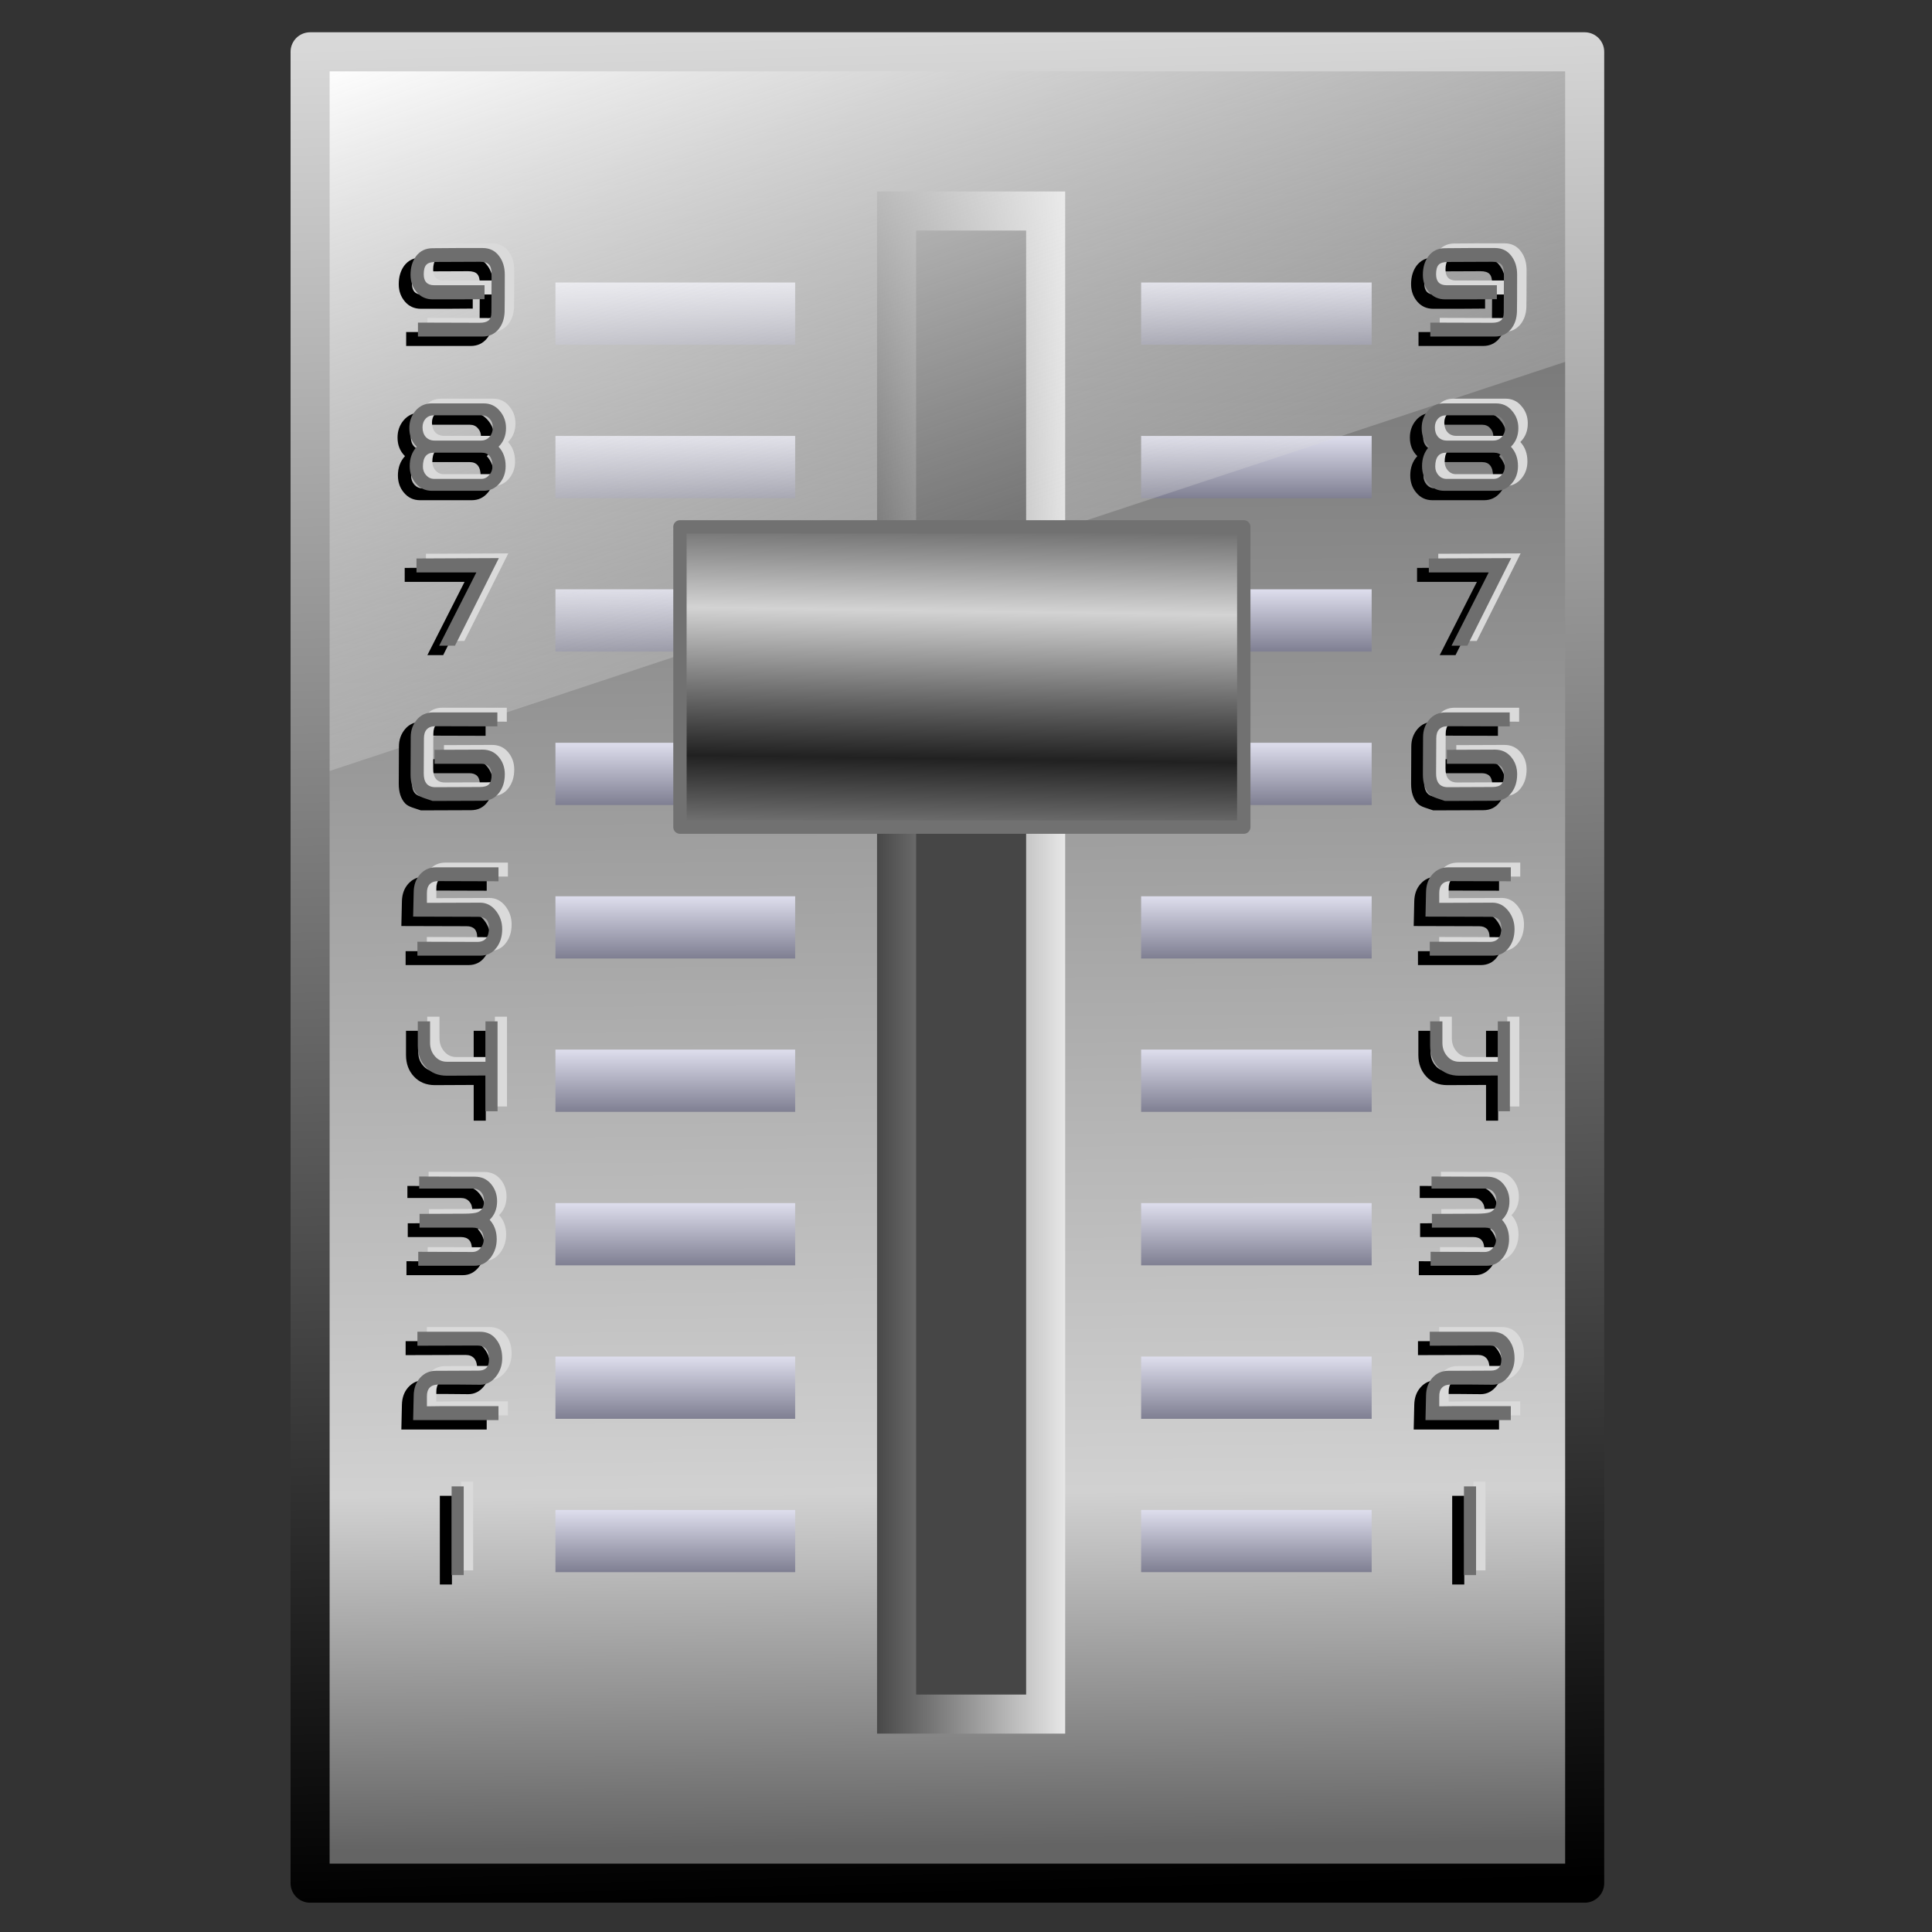 <?xml version="1.0" encoding="UTF-8" standalone="no"?>
<!-- Created with Inkscape (http://www.inkscape.org/) -->
<svg xmlns:dc="http://purl.org/dc/elements/1.1/" xmlns:cc="http://creativecommons.org/ns#" xmlns:rdf="http://www.w3.org/1999/02/22-rdf-syntax-ns#" xmlns:svg="http://www.w3.org/2000/svg" xmlns="http://www.w3.org/2000/svg" xmlns:xlink="http://www.w3.org/1999/xlink" xmlns:sodipodi="http://sodipodi.sourceforge.net/DTD/sodipodi-0.dtd" xmlns:inkscape="http://www.inkscape.org/namespaces/inkscape" width="255" height="255" viewBox="0 0 67.469 67.469" version="1.1" id="svg8" inkscape:version="0.92.5 (2060ec1f9f, 2020-04-08)" sodipodi:docname="gnome volume control.svg">
 <rect x="0" y="0" width="67.469" height="67.469" fill="#333333" stroke="none"/>
 <defs id="defs2">
  <linearGradient id="linearGradient2887" inkscape:collect="always">
   <stop id="stop1473" stop-color="#d8d8d8" stop-opacity="0.234"/>
   <stop id="stop1475" offset="1" stop-color="#ffffff" stop-opacity="1"/>
  </linearGradient>
  <clipPath clipPathUnits="userSpaceOnUse" id="clipPath2059">
   <path d="m -10.1,231.685 c 3.559,2.506 4.832,-0.585 2.965,-3.064 -3.182,-4.225 -6.444,-9.84 -12.355,-15.913 -2.595,-2.669 -11.861,-7.808 -11.861,-7.808 0,0 -0.115,-2.188 -0.099,-3.064 0.011,-0.582 -0.566,-0.564 -0.89,-0.297 -0.782,0.645 -2.471,2.57 -2.471,2.57 l -1.68,-0.099 -1.087,-1.581 c -0.297,-0.411 -0.636,-0.346 -0.89,0 -0.545,1.85 -0.879,3.885 -3.459,3.954 l 4.448,3.954 c 7.766,1.553 15.579,5.585 20.262,14.332 0,0 4.526,5.194 7.116,7.018 z" id="path2061" sodipodi:nodetypes="csscsscccccccs" inkscape:connector-curvature="0" stroke-dasharray="none" stroke-opacity="1" fill="#ffffff" fill-rule="evenodd" stroke="none" stroke-linejoin="miter" fill-opacity="1" stroke-linecap="butt" stroke-width="0.048" stroke-miterlimit="4"/>
  </clipPath>
  <clipPath id="clipPath2059-5" clipPathUnits="userSpaceOnUse">
   <path stroke-miterlimit="4" stroke-width="0.048" stroke-linecap="butt" fill-opacity="1" stroke-linejoin="miter" stroke="none" fill-rule="evenodd" fill="#ffffff" stroke-opacity="1" stroke-dasharray="none" inkscape:connector-curvature="0" sodipodi:nodetypes="csscsscccccccs" id="path2061-3" d="m -10.1,231.685 c 3.559,2.506 4.832,-0.585 2.965,-3.064 -3.182,-4.225 -6.444,-9.84 -12.355,-15.913 -2.595,-2.669 -11.861,-7.808 -11.861,-7.808 0,0 -0.115,-2.188 -0.099,-3.064 0.011,-0.582 -0.566,-0.564 -0.89,-0.297 -0.782,0.645 -2.471,2.57 -2.471,2.57 l -1.68,-0.099 -1.087,-1.581 c -0.297,-0.411 -0.636,-0.346 -0.89,0 -0.545,1.85 -0.879,3.885 -3.459,3.954 l 4.448,3.954 c 7.766,1.553 15.579,5.585 20.262,14.332 0,0 4.526,5.194 7.116,7.018 z"/>
  </clipPath>
  <clipPath id="clipPath">
   <path fill-opacity="0.95" stroke="none" fill="#1b1b1b" sodipodi:nodetypes="csssscc" inkscape:connector-curvature="0" id="rect5264" d="m -515.73,435.564 v 5.838 c 0,9.743 -7.844,17.587 -17.587,17.587 h -135.051 c -9.743,0 -17.587,-7.844 -17.587,-17.587 v -5.838 z"/>
  </clipPath>
  <clipPath clipPathUnits="userSpaceOnUse" id="clipPath2059-7">
   <path d="m -10.1,231.685 c 3.559,2.506 4.832,-0.585 2.965,-3.064 -3.182,-4.225 -6.444,-9.84 -12.355,-15.913 -2.595,-2.669 -11.861,-7.808 -11.861,-7.808 0,0 -0.115,-2.188 -0.099,-3.064 0.011,-0.582 -0.566,-0.564 -0.89,-0.297 -0.782,0.645 -2.471,2.57 -2.471,2.57 l -1.68,-0.099 -1.087,-1.581 c -0.297,-0.411 -0.636,-0.346 -0.89,0 -0.545,1.85 -0.879,3.885 -3.459,3.954 l 4.448,3.954 c 7.766,1.553 15.579,5.585 20.262,14.332 0,0 4.526,5.194 7.116,7.018 z" id="path2061-5" sodipodi:nodetypes="csscsscccccccs" inkscape:connector-curvature="0" stroke-dasharray="none" stroke-opacity="1" fill="#ffffff" fill-rule="evenodd" stroke="none" stroke-linejoin="miter" fill-opacity="1" stroke-linecap="butt" stroke-width="0.048" stroke-miterlimit="4"/>
  </clipPath>
  <clipPath clipPathUnits="userSpaceOnUse" id="clipPath1162">
   <path stroke-miterlimit="4" stroke-width="0.071" stroke-linecap="round" fill-opacity="0.347" stroke-linejoin="round" stroke="none" fill="#000000" stroke-opacity="1" stroke-dasharray="none" inkscape:connector-curvature="0" d="m -65.65,239.846 c -9.358,0 -16.952,7.594 -16.952,16.952 0,9.358 7.594,16.941 16.952,16.941 0.292,0 0.579,-0.008 0.868,-0.022 2.123,-0.108 4.148,-0.606 5.995,-1.424 l 2.67,3.971 c -0.226,0.495 -0.245,0.964 -0.011,1.313 l 15.673,23.326 c 0.495,0.737 1.944,0.632 3.248,-0.245 1.304,-0.876 1.964,-2.177 1.468,-2.914 L -51.423,274.417 c -0.233,-0.347 -0.683,-0.499 -1.224,-0.478 l -2.558,-3.804 c 3.96,-3.1 6.507,-7.92 6.507,-13.337 0,-9.358 -7.594,-16.952 -16.952,-16.952 z m 0,2.581 c 7.929,0 14.371,6.442 14.371,14.371 0,7.929 -6.442,14.36 -14.371,14.36 -7.929,0 -14.349,-6.431 -14.349,-14.36 0,-0.248 -0.001,-0.489 0.011,-0.734 0.384,-7.586 6.657,-13.637 14.338,-13.637 z" id="path1164"/>
  </clipPath>
  <linearGradient id="linearGradient4446" inkscape:collect="always">
   <stop stop-opacity="1" stop-color="#000000" id="stop4448"/>
   <stop stop-opacity="1" stop-color="#d8d8d8" id="stop4450" offset="1"/>
  </linearGradient>
  <linearGradient inkscape:collect="always" id="linearGradient2887-6">
   <stop stop-opacity="1" stop-color="#646464" id="stop2889"/>
   <stop id="stop1481" stop-color="#d1d1d1" stop-opacity="1" offset="0.199"/>
   <stop stop-opacity="1" stop-color="#646464" offset="1" id="stop2891"/>
  </linearGradient>
  <linearGradient id="linearGradient2788" inkscape:collect="always">
   <stop stop-opacity="1" stop-color="#7f7f92" id="stop2790"/>
   <stop stop-opacity="1" stop-color="#dedeed" id="stop2792" offset="1"/>
  </linearGradient>
  <linearGradient id="linearGradient2770" inkscape:collect="always">
   <stop stop-opacity="1" stop-color="#474747" id="stop2772"/>
   <stop stop-opacity="1" stop-color="#e6e6e6" id="stop2774" offset="1"/>
  </linearGradient>
  <linearGradient id="linearGradient2760" inkscape:collect="always">
   <stop stop-opacity="1" stop-color="#212121" id="stop2762"/>
   <stop stop-opacity="1" stop-color="#d3d3d3" id="stop2764" offset="1"/>
  </linearGradient>
  <linearGradient gradientTransform="matrix(0.491,0,0,0.443,-2.159,235.12)" spreadMethod="reflect" gradientUnits="userSpaceOnUse" y2="35.582" x2="74.51" y1="47.24" x1="74.33" id="linearGradient2766" xlink:href="#linearGradient2760" inkscape:collect="always"/>
  <linearGradient gradientTransform="matrix(0.454,0,0,0.455,-56.438,234.181)" gradientUnits="userSpaceOnUse" y2="63.64" x2="206.16" y1="63.64" x1="191.69" id="linearGradient2776" xlink:href="#linearGradient2770" inkscape:collect="always"/>
  <linearGradient gradientTransform="translate(-1.433)" gradientUnits="userSpaceOnUse" y2="11.463" x2="173.37" y1="16.239" x1="173.37" id="linearGradient2794" xlink:href="#linearGradient2788" inkscape:collect="always"/>
  <linearGradient gradientTransform="translate(-1.433,11.776)" y2="11.463" x2="173.37" y1="16.239" x1="173.37" gradientUnits="userSpaceOnUse" id="linearGradient2798" xlink:href="#linearGradient2788" inkscape:collect="always"/>
  <linearGradient y2="11.463" x2="173.37" y1="16.239" x1="173.37" gradientTransform="translate(-1.433,23.552)" gradientUnits="userSpaceOnUse" id="linearGradient2802" xlink:href="#linearGradient2788" inkscape:collect="always"/>
  <linearGradient y2="11.463" x2="173.37" y1="16.239" x1="173.37" gradientTransform="translate(-1.433,35.328)" gradientUnits="userSpaceOnUse" id="linearGradient2806" xlink:href="#linearGradient2788" inkscape:collect="always"/>
  <linearGradient y2="11.463" x2="173.37" y1="16.239" x1="173.37" gradientTransform="translate(-1.433,47.104)" gradientUnits="userSpaceOnUse" id="linearGradient2810" xlink:href="#linearGradient2788" inkscape:collect="always"/>
  <linearGradient y2="11.463" x2="173.37" y1="16.239" x1="173.37" gradientTransform="translate(-1.433,58.881)" gradientUnits="userSpaceOnUse" id="linearGradient2814" xlink:href="#linearGradient2788" inkscape:collect="always"/>
  <linearGradient y2="11.463" x2="173.37" y1="16.239" x1="173.37" gradientTransform="translate(-1.433,70.657)" gradientUnits="userSpaceOnUse" id="linearGradient2818" xlink:href="#linearGradient2788" inkscape:collect="always"/>
  <linearGradient y2="11.463" x2="173.37" y1="16.239" x1="173.37" gradientTransform="translate(-1.433,82.433)" gradientUnits="userSpaceOnUse" id="linearGradient2822" xlink:href="#linearGradient2788" inkscape:collect="always"/>
  <linearGradient y2="11.463" x2="173.37" y1="16.239" x1="173.37" gradientTransform="translate(-1.433,94.209)" gradientUnits="userSpaceOnUse" id="linearGradient2826" xlink:href="#linearGradient2788" inkscape:collect="always"/>
  <linearGradient spreadMethod="pad" gradientTransform="matrix(0.454,0,0,0.455,-56.009,234.611)" gradientUnits="userSpaceOnUse" y2="-5.496" x2="182.14" y1="130.6" x1="183.15" id="linearGradient2885" xlink:href="#linearGradient2887-6" inkscape:collect="always"/>
  <linearGradient gradientUnits="userSpaceOnUse" y2="16.971" x2="109.01" y1="240.44" x1="114.56" id="linearGradient4452" xlink:href="#linearGradient4446" inkscape:collect="always" gradientTransform="matrix(0.291,0,0,0.291,-3.31,225.83)"/>
  <linearGradient inkscape:collect="always" xlink:href="#linearGradient2788" id="linearGradient1224" gradientUnits="userSpaceOnUse" gradientTransform="translate(-1.433)" x1="173.37" y1="16.239" x2="173.37" y2="11.463"/>
  <linearGradient inkscape:collect="always" xlink:href="#linearGradient2788" id="linearGradient1226" gradientUnits="userSpaceOnUse" gradientTransform="translate(-1.433,11.776)" x1="173.37" y1="16.239" x2="173.37" y2="11.463"/>
  <linearGradient inkscape:collect="always" xlink:href="#linearGradient2788" id="linearGradient1228" gradientUnits="userSpaceOnUse" gradientTransform="translate(-1.433,23.552)" x1="173.37" y1="16.239" x2="173.37" y2="11.463"/>
  <linearGradient inkscape:collect="always" xlink:href="#linearGradient2788" id="linearGradient1230" gradientUnits="userSpaceOnUse" gradientTransform="translate(-1.433,35.328)" x1="173.37" y1="16.239" x2="173.37" y2="11.463"/>
  <linearGradient inkscape:collect="always" xlink:href="#linearGradient2788" id="linearGradient1232" gradientUnits="userSpaceOnUse" gradientTransform="translate(-1.433,47.104)" x1="173.37" y1="16.239" x2="173.37" y2="11.463"/>
  <linearGradient inkscape:collect="always" xlink:href="#linearGradient2788" id="linearGradient1234" gradientUnits="userSpaceOnUse" gradientTransform="translate(-1.433,58.881)" x1="173.37" y1="16.239" x2="173.37" y2="11.463"/>
  <linearGradient inkscape:collect="always" xlink:href="#linearGradient2788" id="linearGradient1236" gradientUnits="userSpaceOnUse" gradientTransform="translate(-1.433,70.657)" x1="173.37" y1="16.239" x2="173.37" y2="11.463"/>
  <linearGradient inkscape:collect="always" xlink:href="#linearGradient2788" id="linearGradient1238" gradientUnits="userSpaceOnUse" gradientTransform="translate(-1.433,82.433)" x1="173.37" y1="16.239" x2="173.37" y2="11.463"/>
  <linearGradient inkscape:collect="always" xlink:href="#linearGradient2788" id="linearGradient1240" gradientUnits="userSpaceOnUse" gradientTransform="translate(-1.433,94.209)" x1="173.37" y1="16.239" x2="173.37" y2="11.463"/>
  <linearGradient inkscape:collect="always" xlink:href="#linearGradient2887" id="linearGradient1478" gradientUnits="userSpaceOnUse" gradientTransform="matrix(0.443,0,0,0.443,-53.815,234.89)" x1="171.42" y1="45.831" x2="152.77" y2="-8.905" spreadMethod="pad"/>
 </defs>
 <sodipodi:namedview id="base" pagecolor="#ff0000" bordercolor="#666666" borderopacity="1.0" inkscape:pageopacity="0" inkscape:pageshadow="2" inkscape:zoom="3.5098039" inkscape:cx="127.5" inkscape:cy="127.5" inkscape:document-units="px" inkscape:current-layer="layer1" showgrid="false" inkscape:snap-to-guides="false" inkscape:snap-grids="false" inkscape:snap-others="false" inkscape:object-nodes="false" inkscape:snap-nodes="false" inkscape:snap-global="false" inkscape:window-width="1920" inkscape:window-height="1056" inkscape:window-x="0" inkscape:window-y="0" inkscape:window-maximized="1" units="px" showguides="false"/>
 <g inkscape:label="Layer 1" inkscape:groupmode="layer" id="layer1" transform="translate(0,-229.531)">
  <rect id="rect2877" width="44.511" height="63.955" x="10.829" y="231.34" stroke-miterlimit="4" opacity="1" stroke-dasharray="none" stroke-opacity="1" fill="url(#linearGradient2885)" stroke="none" stroke-linejoin="round" fill-opacity="1" stroke-linecap="round" stroke-width="1.364"/>
  <g id="g2839" transform="matrix(0.301,0,0,0.455,-7.879,234.181)">
   <rect id="rect2841" width="26.746" height="4.776" x="158.57" y="11.463" stroke-miterlimit="4" opacity="1" stroke-dasharray="none" stroke-opacity="1" fill="url(#linearGradient1224)" stroke="none" stroke-linejoin="round" fill-opacity="1" stroke-linecap="round" stroke-width="3"/>
   <rect y="23.24" x="158.57" height="4.776" width="26.746" id="rect2843" stroke-miterlimit="4" opacity="1" stroke-dasharray="none" stroke-opacity="1" fill="url(#linearGradient1226)" stroke="none" stroke-linejoin="round" fill-opacity="1" stroke-linecap="round" stroke-width="3"/>
   <rect id="rect2845" width="26.746" height="4.776" x="158.57" y="35.01" stroke-miterlimit="4" opacity="1" stroke-dasharray="none" stroke-opacity="1" fill="url(#linearGradient1228)" stroke="none" stroke-linejoin="round" fill-opacity="1" stroke-linecap="round" stroke-width="3"/>
   <rect y="46.791" x="158.57" height="4.776" width="26.746" id="rect2847" stroke-miterlimit="4" opacity="1" stroke-dasharray="none" stroke-opacity="1" fill="url(#linearGradient1230)" stroke="none" stroke-linejoin="round" fill-opacity="1" stroke-linecap="round" stroke-width="3"/>
   <rect id="rect2849" width="26.746" height="4.776" x="158.57" y="58.57" stroke-miterlimit="4" opacity="1" stroke-dasharray="none" stroke-opacity="1" fill="url(#linearGradient1232)" stroke="none" stroke-linejoin="round" fill-opacity="1" stroke-linecap="round" stroke-width="3"/>
   <rect y="70.34" x="158.57" height="4.776" width="26.746" id="rect2851" stroke-miterlimit="4" opacity="1" stroke-dasharray="none" stroke-opacity="1" fill="url(#linearGradient1234)" stroke="none" stroke-linejoin="round" fill-opacity="1" stroke-linecap="round" stroke-width="3"/>
   <rect id="rect2853" width="26.746" height="4.776" x="158.57" y="82.12" stroke-miterlimit="4" opacity="1" stroke-dasharray="none" stroke-opacity="1" fill="url(#linearGradient1236)" stroke="none" stroke-linejoin="round" fill-opacity="1" stroke-linecap="round" stroke-width="3"/>
   <rect y="93.9" x="158.57" height="4.776" width="26.746" id="rect2855" stroke-miterlimit="4" opacity="1" stroke-dasharray="none" stroke-opacity="1" fill="url(#linearGradient1238)" stroke="none" stroke-linejoin="round" fill-opacity="1" stroke-linecap="round" stroke-width="3"/>
   <rect id="rect2857" width="26.746" height="4.776" x="158.57" y="105.67" stroke-miterlimit="4" opacity="1" stroke-dasharray="none" stroke-opacity="1" fill="url(#linearGradient1240)" stroke="none" stroke-linejoin="round" fill-opacity="1" stroke-linecap="round" stroke-width="3"/>
  </g>
  <g id="g2828" transform="matrix(0.313,0,0,0.455,-30.235,234.181)">
   <rect y="11.463" x="158.57" height="4.776" width="26.746" id="rect2786" stroke-miterlimit="4" opacity="1" stroke-dasharray="none" stroke-opacity="1" fill="url(#linearGradient2794)" stroke="none" stroke-linejoin="round" fill-opacity="1" stroke-linecap="round" stroke-width="3"/>
   <rect id="rect2796" width="26.746" height="4.776" x="158.57" y="23.24" stroke-miterlimit="4" opacity="1" stroke-dasharray="none" stroke-opacity="1" fill="url(#linearGradient2798)" stroke="none" stroke-linejoin="round" fill-opacity="1" stroke-linecap="round" stroke-width="3"/>
   <rect y="35.01" x="158.57" height="4.776" width="26.746" id="rect2800" stroke-miterlimit="4" opacity="1" stroke-dasharray="none" stroke-opacity="1" fill="url(#linearGradient2802)" stroke="none" stroke-linejoin="round" fill-opacity="1" stroke-linecap="round" stroke-width="3"/>
   <rect id="rect2804" width="26.746" height="4.776" x="158.57" y="46.791" stroke-miterlimit="4" opacity="1" stroke-dasharray="none" stroke-opacity="1" fill="url(#linearGradient2806)" stroke="none" stroke-linejoin="round" fill-opacity="1" stroke-linecap="round" stroke-width="3"/>
   <rect y="58.57" x="158.57" height="4.776" width="26.746" id="rect2808" stroke-miterlimit="4" opacity="1" stroke-dasharray="none" stroke-opacity="1" fill="url(#linearGradient2810)" stroke="none" stroke-linejoin="round" fill-opacity="1" stroke-linecap="round" stroke-width="3"/>
   <rect id="rect2812" width="26.746" height="4.776" x="158.57" y="70.34" stroke-miterlimit="4" opacity="1" stroke-dasharray="none" stroke-opacity="1" fill="url(#linearGradient2814)" stroke="none" stroke-linejoin="round" fill-opacity="1" stroke-linecap="round" stroke-width="3"/>
   <rect y="82.12" x="158.57" height="4.776" width="26.746" id="rect2816" stroke-miterlimit="4" opacity="1" stroke-dasharray="none" stroke-opacity="1" fill="url(#linearGradient2818)" stroke="none" stroke-linejoin="round" fill-opacity="1" stroke-linecap="round" stroke-width="3"/>
   <rect id="rect2820" width="26.746" height="4.776" x="158.57" y="93.9" stroke-miterlimit="4" opacity="1" stroke-dasharray="none" stroke-opacity="1" fill="url(#linearGradient2822)" stroke="none" stroke-linejoin="round" fill-opacity="1" stroke-linecap="round" stroke-width="3"/>
   <rect y="105.67" x="158.57" height="4.776" width="26.746" id="rect2824" stroke-miterlimit="4" opacity="1" stroke-dasharray="none" stroke-opacity="1" fill="url(#linearGradient2826)" stroke="none" stroke-linejoin="round" fill-opacity="1" stroke-linecap="round" stroke-width="3"/>
  </g>
  <rect id="rect2768" width="5.206" height="52.49" x="31.31" y="236.9" stroke-miterlimit="4" opacity="1" stroke-dasharray="none" stroke-opacity="1" fill="#464646" stroke="url(#linearGradient2776)" stroke-linejoin="miter" fill-opacity="1" stroke-linecap="butt" stroke-width="1.364"/>
  <path d="M 11.321,231.706 H 54.697 V 242.155 L 11.321,256.518 Z" id="rect1471" inkscape:connector-curvature="0" sodipodi:nodetypes="ccccc" opacity="1" stroke-dasharray="none" stroke-opacity="1" fill="url(#linearGradient1478)" stroke="none" stroke-linejoin="round" fill-opacity="1" stroke-linecap="round" stroke-width="1.329" stroke-miterlimit="4"/>
  <rect id="rect1873" width="19.69" height="10.486" x="23.745" y="247.93" stroke-miterlimit="4" opacity="1" stroke-dasharray="none" stroke-opacity="1" fill="url(#linearGradient2766)" stroke="#717171" stroke-linejoin="round" fill-opacity="1" stroke-linecap="round" stroke-width="0.466"/>
  <g id="g4350" transform="matrix(0.291,0,0,0.291,-3.31,225.83)">
   <g transform="translate(-1.98,-0.849)" id="g4279">
    <path inkscape:connector-curvature="0" id="path4252" d="m 67.589,203.718 h -1.45 v -10.644 h 1.45 z" font-style="normal" word-spacing="0" line-height="125%" font-weight="normal" font-stretch="normal" letter-spacing="0" font-variant="normal" font-size="0" stroke-opacity="1" font-family="Birdman" fill="#000000" stroke="none" stroke-linejoin="miter" fill-opacity="1" stroke-linecap="butt" stroke-width="1"/>
    <path inkscape:connector-curvature="0" id="path4254" d="m 71.761,183.444 v 1.674 h -10.242 l 0.067,-2.945 q 0.022,-1.294 0.759,-2.12 0.759,-0.848 1.897,-0.848 l 5.11,-0.022 q 1.272,0 1.272,-1.317 0,-1.696 -1.406,-1.696 l -7.185,0.022 v -1.674 h 7.52 q 1.272,0 1.986,0.982 0.669,0.893 0.669,2.209 0,1.205 -0.714,2.142 -0.781,1.026 -1.941,1.026 -0.848,0 -2.499,-0.022 -1.651,0 -2.477,0 -1.428,0 -1.406,1.45 v 1.16 q 0.156,0 1.763,-0.022 0.915,0 1.74,0 h 5.088 z" font-style="normal" word-spacing="0" line-height="125%" font-weight="normal" font-stretch="normal" letter-spacing="0" font-variant="normal" font-size="0" stroke-opacity="1" font-family="Birdman" fill="#000000" stroke="none" stroke-linejoin="miter" fill-opacity="1" stroke-linecap="butt" stroke-width="1"/>
    <path inkscape:connector-curvature="0" id="path4256" d="m 62.245,155.885 v 1.45 h 6.426 q 0.625,0 0.982,0.402 0.379,0.402 0.379,1.049 0,1.071 -0.759,1.383 -0.424,0.179 -1.696,0.179 l -5.288,0.022 v 1.651 h 6.382 q 1.317,0 1.317,1.45 0,0.58 -0.402,1.026 -0.379,0.446 -0.96,0.446 l -6.493,-0.022 v 1.674 h 6.761 q 1.183,0 1.964,-1.026 0.692,-0.937 0.692,-2.164 0,-1.406 -0.848,-2.321 0.893,-0.87 0.893,-2.231 0,-1.205 -0.736,-2.075 -0.736,-0.87 -1.919,-0.87 h -1.361 l -5.333,-0.022 z" font-style="normal" word-spacing="0" line-height="125%" font-weight="normal" font-stretch="normal" letter-spacing="0" font-variant="normal" font-size="0" stroke-opacity="1" font-family="Birdman" fill="#000000" stroke="none" stroke-linejoin="miter" fill-opacity="1" stroke-linecap="butt" stroke-width="1"/>
    <path inkscape:connector-curvature="0" id="path4258" d="m 62.077,137.274 h 1.473 v 2.566 q 0,0.915 0.536,1.562 0.58,0.714 1.473,0.714 h 4.641 v -4.842 h 1.45 v 10.778 h -1.45 v -4.284 l -4.641,0.022 q -1.562,0 -2.521,-1.026 -0.96,-1.026 -0.96,-2.588 v -2.901 z" font-style="normal" word-spacing="0" line-height="125%" font-weight="normal" font-stretch="normal" letter-spacing="0" font-variant="normal" font-size="0" stroke-opacity="1" font-family="Birdman" fill="#000000" stroke="none" stroke-linejoin="miter" fill-opacity="1" stroke-linecap="butt" stroke-width="1"/>
    <path inkscape:connector-curvature="0" id="path4260" d="m 69.552,123.025 q 1.16,0 1.941,1.026 0.714,0.937 0.714,2.142 0,1.317 -0.669,2.209 -0.714,0.982 -1.986,0.982 h -7.52 v -1.674 l 7.185,0.022 q 1.406,0 1.406,-1.696 0,-1.317 -1.272,-1.317 l -7.832,-0.022 0.067,-2.945 q 0.022,-1.294 0.759,-2.12 0.759,-0.848 1.897,-0.848 h 7.52 v 1.674 l -7.185,-0.022 q -1.428,0 -1.406,1.473 v 1.138 l 6.382,-0.022 z" font-style="normal" word-spacing="0" line-height="125%" font-weight="normal" font-stretch="normal" letter-spacing="0" font-variant="normal" font-size="0" stroke-opacity="1" font-family="Birdman" fill="#000000" stroke="none" stroke-linejoin="miter" fill-opacity="1" stroke-linecap="butt" stroke-width="1"/>
    <path inkscape:connector-curvature="0" id="path4262" d="m 69.664,106.355 q 1.272,0 1.272,1.317 0,0.803 -0.312,1.138 -0.312,0.335 -1.093,0.335 l -5.333,0.022 q -1.428,0 -1.406,-1.696 l 0.022,-4.15 q 0,-1.473 1.406,-1.473 l 7.408,0.022 v -1.674 h -7.743 q -1.183,0 -1.919,0.87 -0.736,0.87 -0.736,2.098 l -0.022,4.463 q 0,1.517 0.759,2.343 0.29,0.312 0.893,0.513 0.513,0.179 1.004,0.335 l 6.002,-0.022 q 1.272,0 1.986,-0.982 0.669,-0.893 0.669,-2.209 0,-1.205 -0.736,-2.075 -0.736,-0.87 -1.919,-0.87 0.067,0 -5.779,0.022 v 1.674 h 5.579 z" font-style="normal" word-spacing="0" line-height="125%" font-weight="normal" font-stretch="normal" letter-spacing="0" font-variant="normal" font-size="0" stroke-opacity="1" font-family="Birdman" fill="#000000" stroke="none" stroke-linejoin="miter" fill-opacity="1" stroke-linecap="butt" stroke-width="1"/>
    <path inkscape:connector-curvature="0" id="path4264" d="m 66.54,92.185 h -1.897 l 4.463,-8.792 h -7.185 v -1.674 l 9.885,-0.045 z" font-style="normal" word-spacing="0" line-height="125%" font-weight="normal" font-stretch="normal" letter-spacing="0" font-variant="normal" font-size="0" stroke-opacity="1" font-family="Birdman" fill="#000000" stroke="none" stroke-linejoin="miter" fill-opacity="1" stroke-linecap="butt" stroke-width="1"/>
    <path inkscape:connector-curvature="0" id="path4266" d="m 72.665,66.076 q 0,1.361 -0.893,2.231 0.848,0.915 0.848,2.321 0,1.205 -0.714,2.053 -0.759,0.915 -1.941,0.915 h -6.203 q -1.183,0 -1.941,-0.915 -0.714,-0.848 -0.714,-2.053 0,-1.406 0.848,-2.321 -0.893,-0.87 -0.893,-2.231 0,-1.205 0.736,-2.075 0.759,-0.893 1.941,-0.893 h 6.248 q 1.183,0 1.919,0.893 0.759,0.87 0.759,2.075 z m -1.584,-0.089 q 0,-0.625 -0.379,-1.026 -0.357,-0.424 -0.982,-0.424 H 64.007 q -0.625,0 -1.004,0.424 -0.357,0.402 -0.357,1.026 0,0.692 0.379,1.138 0.402,0.446 1.071,0.446 h 5.534 q 0.669,0 1.049,-0.446 0.402,-0.446 0.402,-1.138 z m -0.045,4.708 q 0,-1.674 -1.317,-1.674 h -5.712 q -1.317,0 -1.317,1.674 0,0.58 0.379,1.026 0.402,0.446 0.96,0.446 h 5.668 q 0.558,0 0.937,-0.446 0.402,-0.446 0.402,-1.026 z" font-style="normal" word-spacing="0" line-height="125%" font-weight="normal" font-stretch="normal" letter-spacing="0" font-variant="normal" font-size="0" stroke-opacity="1" font-family="Birdman" fill="#000000" stroke="none" stroke-linejoin="miter" fill-opacity="1" stroke-linecap="butt" stroke-width="1"/>
    <path inkscape:connector-curvature="0" id="path4268" d="m 64.041,48.926 q -1.25,0 -1.25,-1.317 0,-0.803 0.312,-1.138 0.312,-0.335 1.093,-0.335 l 5.333,-0.022 q 0.781,0 1.093,0.335 0.312,0.335 0.312,1.138 l -0.022,4.597 q 0,0.714 -0.357,0.982 -0.335,0.268 -1.049,0.268 l -7.408,-0.022 v 1.674 h 7.743 q 1.205,0 1.941,-0.893 0.669,-0.826 0.714,-2.075 0.022,-0.937 0.022,-4.463 0,-1.317 -0.669,-2.209 -0.714,-0.982 -1.986,-0.982 -1.004,0 -3.012,0 -1.986,0.022 -2.99,0.022 -1.272,0 -2.008,0.982 -0.647,0.893 -0.647,2.209 0,1.205 0.736,2.075 0.736,0.87 1.919,0.87 1.25,0 3.124,0 3.124,-0.022 3.102,-0.022 v -1.674 h -6.047 z" font-style="normal" word-spacing="0" line-height="125%" font-weight="normal" font-stretch="normal" letter-spacing="0" font-variant="normal" font-size="0" stroke-opacity="1" font-family="Birdman" fill="#000000" stroke="none" stroke-linejoin="miter" fill-opacity="1" stroke-linecap="butt" stroke-width="1"/>
   </g>
   <g transform="translate(0.566,-2.546)" id="g4330" fill="#dadada" fill-opacity="1">
    <path inkscape:connector-curvature="0" id="path4332" d="m 67.589,203.718 h -1.45 v -10.644 h 1.45 z" font-style="normal" word-spacing="0" line-height="125%" font-weight="normal" font-stretch="normal" letter-spacing="0" font-variant="normal" font-size="0" stroke-opacity="1" font-family="Birdman" fill="#dadada" stroke="none" stroke-linejoin="miter" fill-opacity="1" stroke-linecap="butt" stroke-width="1"/>
    <path inkscape:connector-curvature="0" id="path4334" d="m 71.761,183.444 v 1.674 h -10.242 l 0.067,-2.945 q 0.022,-1.294 0.759,-2.12 0.759,-0.848 1.897,-0.848 l 5.11,-0.022 q 1.272,0 1.272,-1.317 0,-1.696 -1.406,-1.696 l -7.185,0.022 v -1.674 h 7.52 q 1.272,0 1.986,0.982 0.669,0.893 0.669,2.209 0,1.205 -0.714,2.142 -0.781,1.026 -1.941,1.026 -0.848,0 -2.499,-0.022 -1.651,0 -2.477,0 -1.428,0 -1.406,1.45 v 1.16 q 0.156,0 1.763,-0.022 0.915,0 1.74,0 h 5.088 z" font-style="normal" word-spacing="0" line-height="125%" font-weight="normal" font-stretch="normal" letter-spacing="0" font-variant="normal" font-size="0" stroke-opacity="1" font-family="Birdman" fill="#dadada" stroke="none" stroke-linejoin="miter" fill-opacity="1" stroke-linecap="butt" stroke-width="1"/>
    <path inkscape:connector-curvature="0" id="path4336" d="m 62.245,155.885 v 1.45 h 6.426 q 0.625,0 0.982,0.402 0.379,0.402 0.379,1.049 0,1.071 -0.759,1.383 -0.424,0.179 -1.696,0.179 l -5.288,0.022 v 1.651 h 6.382 q 1.317,0 1.317,1.45 0,0.58 -0.402,1.026 -0.379,0.446 -0.96,0.446 l -6.493,-0.022 v 1.674 h 6.761 q 1.183,0 1.964,-1.026 0.692,-0.937 0.692,-2.164 0,-1.406 -0.848,-2.321 0.893,-0.87 0.893,-2.231 0,-1.205 -0.736,-2.075 -0.736,-0.87 -1.919,-0.87 h -1.361 l -5.333,-0.022 z" font-style="normal" word-spacing="0" line-height="125%" font-weight="normal" font-stretch="normal" letter-spacing="0" font-variant="normal" font-size="0" stroke-opacity="1" font-family="Birdman" fill="#dadada" stroke="none" stroke-linejoin="miter" fill-opacity="1" stroke-linecap="butt" stroke-width="1"/>
    <path inkscape:connector-curvature="0" id="path4338" d="m 62.077,137.274 h 1.473 v 2.566 q 0,0.915 0.536,1.562 0.58,0.714 1.473,0.714 h 4.641 v -4.842 h 1.45 v 10.778 h -1.45 v -4.284 l -4.641,0.022 q -1.562,0 -2.521,-1.026 -0.96,-1.026 -0.96,-2.588 v -2.901 z" font-style="normal" word-spacing="0" line-height="125%" font-weight="normal" font-stretch="normal" letter-spacing="0" font-variant="normal" font-size="0" stroke-opacity="1" font-family="Birdman" fill="#dadada" stroke="none" stroke-linejoin="miter" fill-opacity="1" stroke-linecap="butt" stroke-width="1"/>
    <path inkscape:connector-curvature="0" id="path4340" d="m 69.552,123.025 q 1.16,0 1.941,1.026 0.714,0.937 0.714,2.142 0,1.317 -0.669,2.209 -0.714,0.982 -1.986,0.982 h -7.52 v -1.674 l 7.185,0.022 q 1.406,0 1.406,-1.696 0,-1.317 -1.272,-1.317 l -7.832,-0.022 0.067,-2.945 q 0.022,-1.294 0.759,-2.12 0.759,-0.848 1.897,-0.848 h 7.52 v 1.674 l -7.185,-0.022 q -1.428,0 -1.406,1.473 v 1.138 l 6.382,-0.022 z" font-style="normal" word-spacing="0" line-height="125%" font-weight="normal" font-stretch="normal" letter-spacing="0" font-variant="normal" font-size="0" stroke-opacity="1" font-family="Birdman" fill="#dadada" stroke="none" stroke-linejoin="miter" fill-opacity="1" stroke-linecap="butt" stroke-width="1"/>
    <path inkscape:connector-curvature="0" id="path4342" d="m 69.664,106.355 q 1.272,0 1.272,1.317 0,0.803 -0.312,1.138 -0.312,0.335 -1.093,0.335 l -5.333,0.022 q -1.428,0 -1.406,-1.696 l 0.022,-4.15 q 0,-1.473 1.406,-1.473 l 7.408,0.022 v -1.674 h -7.743 q -1.183,0 -1.919,0.87 -0.736,0.87 -0.736,2.098 l -0.022,4.463 q 0,1.517 0.759,2.343 0.29,0.312 0.893,0.513 0.513,0.179 1.004,0.335 l 6.002,-0.022 q 1.272,0 1.986,-0.982 0.669,-0.893 0.669,-2.209 0,-1.205 -0.736,-2.075 -0.736,-0.87 -1.919,-0.87 0.067,0 -5.779,0.022 v 1.674 h 5.579 z" font-style="normal" word-spacing="0" line-height="125%" font-weight="normal" font-stretch="normal" letter-spacing="0" font-variant="normal" font-size="0" stroke-opacity="1" font-family="Birdman" fill="#dadada" stroke="none" stroke-linejoin="miter" fill-opacity="1" stroke-linecap="butt" stroke-width="1"/>
    <path inkscape:connector-curvature="0" id="path4344" d="m 66.54,92.185 h -1.897 l 4.463,-8.792 h -7.185 v -1.674 l 9.885,-0.045 z" font-style="normal" word-spacing="0" line-height="125%" font-weight="normal" font-stretch="normal" letter-spacing="0" font-variant="normal" font-size="0" stroke-opacity="1" font-family="Birdman" fill="#dadada" stroke="none" stroke-linejoin="miter" fill-opacity="1" stroke-linecap="butt" stroke-width="1"/>
    <path inkscape:connector-curvature="0" id="path4346" d="m 72.665,66.076 q 0,1.361 -0.893,2.231 0.848,0.915 0.848,2.321 0,1.205 -0.714,2.053 -0.759,0.915 -1.941,0.915 h -6.203 q -1.183,0 -1.941,-0.915 -0.714,-0.848 -0.714,-2.053 0,-1.406 0.848,-2.321 -0.893,-0.87 -0.893,-2.231 0,-1.205 0.736,-2.075 0.759,-0.893 1.941,-0.893 h 6.248 q 1.183,0 1.919,0.893 0.759,0.87 0.759,2.075 z m -1.584,-0.089 q 0,-0.625 -0.379,-1.026 -0.357,-0.424 -0.982,-0.424 H 64.007 q -0.625,0 -1.004,0.424 -0.357,0.402 -0.357,1.026 0,0.692 0.379,1.138 0.402,0.446 1.071,0.446 h 5.534 q 0.669,0 1.049,-0.446 0.402,-0.446 0.402,-1.138 z m -0.045,4.708 q 0,-1.674 -1.317,-1.674 h -5.712 q -1.317,0 -1.317,1.674 0,0.58 0.379,1.026 0.402,0.446 0.96,0.446 h 5.668 q 0.558,0 0.937,-0.446 0.402,-0.446 0.402,-1.026 z" font-style="normal" word-spacing="0" line-height="125%" font-weight="normal" font-stretch="normal" letter-spacing="0" font-variant="normal" font-size="0" stroke-opacity="1" font-family="Birdman" fill="#dadada" stroke="none" stroke-linejoin="miter" fill-opacity="1" stroke-linecap="butt" stroke-width="1"/>
    <path inkscape:connector-curvature="0" id="path4348" d="m 64.041,48.926 q -1.25,0 -1.25,-1.317 0,-0.803 0.312,-1.138 0.312,-0.335 1.093,-0.335 l 5.333,-0.022 q 0.781,0 1.093,0.335 0.312,0.335 0.312,1.138 l -0.022,4.597 q 0,0.714 -0.357,0.982 -0.335,0.268 -1.049,0.268 l -7.408,-0.022 v 1.674 h 7.743 q 1.205,0 1.941,-0.893 0.669,-0.826 0.714,-2.075 0.022,-0.937 0.022,-4.463 0,-1.317 -0.669,-2.209 -0.714,-0.982 -1.986,-0.982 -1.004,0 -3.012,0 -1.986,0.022 -2.99,0.022 -1.272,0 -2.008,0.982 -0.647,0.893 -0.647,2.209 0,1.205 0.736,2.075 0.736,0.87 1.919,0.87 1.25,0 3.124,0 3.124,-0.022 3.102,-0.022 v -1.674 h -6.047 z" font-style="normal" word-spacing="0" line-height="125%" font-weight="normal" font-stretch="normal" letter-spacing="0" font-variant="normal" font-size="0" stroke-opacity="1" font-family="Birdman" fill="#dadada" stroke="none" stroke-linejoin="miter" fill-opacity="1" stroke-linecap="butt" stroke-width="1"/>
   </g>
   <g id="g4310" transform="translate(-0.566,-1.98)" fill="#6e6e6e" fill-opacity="1">
    <path d="m 67.589,203.718 h -1.45 v -10.644 h 1.45 z" id="path4312" inkscape:connector-curvature="0" font-style="normal" word-spacing="0" line-height="125%" font-weight="normal" font-stretch="normal" letter-spacing="0" font-variant="normal" font-size="0" stroke-opacity="1" font-family="Birdman" fill="#6e6e6e" stroke="none" stroke-linejoin="miter" fill-opacity="1" stroke-linecap="butt" stroke-width="1"/>
    <path d="m 71.761,183.444 v 1.674 h -10.242 l 0.067,-2.945 q 0.022,-1.294 0.759,-2.12 0.759,-0.848 1.897,-0.848 l 5.11,-0.022 q 1.272,0 1.272,-1.317 0,-1.696 -1.406,-1.696 l -7.185,0.022 v -1.674 h 7.52 q 1.272,0 1.986,0.982 0.669,0.893 0.669,2.209 0,1.205 -0.714,2.142 -0.781,1.026 -1.941,1.026 -0.848,0 -2.499,-0.022 -1.651,0 -2.477,0 -1.428,0 -1.406,1.45 v 1.16 q 0.156,0 1.763,-0.022 0.915,0 1.74,0 h 5.088 z" id="path4314" inkscape:connector-curvature="0" font-style="normal" word-spacing="0" line-height="125%" font-weight="normal" font-stretch="normal" letter-spacing="0" font-variant="normal" font-size="0" stroke-opacity="1" font-family="Birdman" fill="#6e6e6e" stroke="none" stroke-linejoin="miter" fill-opacity="1" stroke-linecap="butt" stroke-width="1"/>
    <path d="m 62.245,155.885 v 1.45 h 6.426 q 0.625,0 0.982,0.402 0.379,0.402 0.379,1.049 0,1.071 -0.759,1.383 -0.424,0.179 -1.696,0.179 l -5.288,0.022 v 1.651 h 6.382 q 1.317,0 1.317,1.45 0,0.58 -0.402,1.026 -0.379,0.446 -0.96,0.446 l -6.493,-0.022 v 1.674 h 6.761 q 1.183,0 1.964,-1.026 0.692,-0.937 0.692,-2.164 0,-1.406 -0.848,-2.321 0.893,-0.87 0.893,-2.231 0,-1.205 -0.736,-2.075 -0.736,-0.87 -1.919,-0.87 h -1.361 l -5.333,-0.022 z" id="path4316" inkscape:connector-curvature="0" font-style="normal" word-spacing="0" line-height="125%" font-weight="normal" font-stretch="normal" letter-spacing="0" font-variant="normal" font-size="0" stroke-opacity="1" font-family="Birdman" fill="#6e6e6e" stroke="none" stroke-linejoin="miter" fill-opacity="1" stroke-linecap="butt" stroke-width="1"/>
    <path d="m 62.077,137.274 h 1.473 v 2.566 q 0,0.915 0.536,1.562 0.58,0.714 1.473,0.714 h 4.641 v -4.842 h 1.45 v 10.778 h -1.45 v -4.284 l -4.641,0.022 q -1.562,0 -2.521,-1.026 -0.96,-1.026 -0.96,-2.588 v -2.901 z" id="path4318" inkscape:connector-curvature="0" font-style="normal" word-spacing="0" line-height="125%" font-weight="normal" font-stretch="normal" letter-spacing="0" font-variant="normal" font-size="0" stroke-opacity="1" font-family="Birdman" fill="#6e6e6e" stroke="none" stroke-linejoin="miter" fill-opacity="1" stroke-linecap="butt" stroke-width="1"/>
    <path d="m 69.552,123.025 q 1.16,0 1.941,1.026 0.714,0.937 0.714,2.142 0,1.317 -0.669,2.209 -0.714,0.982 -1.986,0.982 h -7.52 v -1.674 l 7.185,0.022 q 1.406,0 1.406,-1.696 0,-1.317 -1.272,-1.317 l -7.832,-0.022 0.067,-2.945 q 0.022,-1.294 0.759,-2.12 0.759,-0.848 1.897,-0.848 h 7.52 v 1.674 l -7.185,-0.022 q -1.428,0 -1.406,1.473 v 1.138 l 6.382,-0.022 z" id="path4320" inkscape:connector-curvature="0" font-style="normal" word-spacing="0" line-height="125%" font-weight="normal" font-stretch="normal" letter-spacing="0" font-variant="normal" font-size="0" stroke-opacity="1" font-family="Birdman" fill="#6e6e6e" stroke="none" stroke-linejoin="miter" fill-opacity="1" stroke-linecap="butt" stroke-width="1"/>
    <path d="m 69.664,106.355 q 1.272,0 1.272,1.317 0,0.803 -0.312,1.138 -0.312,0.335 -1.093,0.335 l -5.333,0.022 q -1.428,0 -1.406,-1.696 l 0.022,-4.15 q 0,-1.473 1.406,-1.473 l 7.408,0.022 v -1.674 h -7.743 q -1.183,0 -1.919,0.87 -0.736,0.87 -0.736,2.098 l -0.022,4.463 q 0,1.517 0.759,2.343 0.29,0.312 0.893,0.513 0.513,0.179 1.004,0.335 l 6.002,-0.022 q 1.272,0 1.986,-0.982 0.669,-0.893 0.669,-2.209 0,-1.205 -0.736,-2.075 -0.736,-0.87 -1.919,-0.87 0.067,0 -5.779,0.022 v 1.674 h 5.579 z" id="path4322" inkscape:connector-curvature="0" font-style="normal" word-spacing="0" line-height="125%" font-weight="normal" font-stretch="normal" letter-spacing="0" font-variant="normal" font-size="0" stroke-opacity="1" font-family="Birdman" fill="#6e6e6e" stroke="none" stroke-linejoin="miter" fill-opacity="1" stroke-linecap="butt" stroke-width="1"/>
    <path d="m 66.54,92.185 h -1.897 l 4.463,-8.792 h -7.185 v -1.674 l 9.885,-0.045 z" id="path4324" inkscape:connector-curvature="0" font-style="normal" word-spacing="0" line-height="125%" font-weight="normal" font-stretch="normal" letter-spacing="0" font-variant="normal" font-size="0" stroke-opacity="1" font-family="Birdman" fill="#6e6e6e" stroke="none" stroke-linejoin="miter" fill-opacity="1" stroke-linecap="butt" stroke-width="1"/>
    <path d="m 72.665,66.076 q 0,1.361 -0.893,2.231 0.848,0.915 0.848,2.321 0,1.205 -0.714,2.053 -0.759,0.915 -1.941,0.915 h -6.203 q -1.183,0 -1.941,-0.915 -0.714,-0.848 -0.714,-2.053 0,-1.406 0.848,-2.321 -0.893,-0.87 -0.893,-2.231 0,-1.205 0.736,-2.075 0.759,-0.893 1.941,-0.893 h 6.248 q 1.183,0 1.919,0.893 0.759,0.87 0.759,2.075 z m -1.584,-0.089 q 0,-0.625 -0.379,-1.026 -0.357,-0.424 -0.982,-0.424 H 64.007 q -0.625,0 -1.004,0.424 -0.357,0.402 -0.357,1.026 0,0.692 0.379,1.138 0.402,0.446 1.071,0.446 h 5.534 q 0.669,0 1.049,-0.446 0.402,-0.446 0.402,-1.138 z m -0.045,4.708 q 0,-1.674 -1.317,-1.674 h -5.712 q -1.317,0 -1.317,1.674 0,0.58 0.379,1.026 0.402,0.446 0.96,0.446 h 5.668 q 0.558,0 0.937,-0.446 0.402,-0.446 0.402,-1.026 z" id="path4326" inkscape:connector-curvature="0" font-style="normal" word-spacing="0" line-height="125%" font-weight="normal" font-stretch="normal" letter-spacing="0" font-variant="normal" font-size="0" stroke-opacity="1" font-family="Birdman" fill="#6e6e6e" stroke="none" stroke-linejoin="miter" fill-opacity="1" stroke-linecap="butt" stroke-width="1"/>
    <path d="m 64.041,48.926 q -1.25,0 -1.25,-1.317 0,-0.803 0.312,-1.138 0.312,-0.335 1.093,-0.335 l 5.333,-0.022 q 0.781,0 1.093,0.335 0.312,0.335 0.312,1.138 l -0.022,4.597 q 0,0.714 -0.357,0.982 -0.335,0.268 -1.049,0.268 l -7.408,-0.022 v 1.674 h 7.743 q 1.205,0 1.941,-0.893 0.669,-0.826 0.714,-2.075 0.022,-0.937 0.022,-4.463 0,-1.317 -0.669,-2.209 -0.714,-0.982 -1.986,-0.982 -1.004,0 -3.012,0 -1.986,0.022 -2.99,0.022 -1.272,0 -2.008,0.982 -0.647,0.893 -0.647,2.209 0,1.205 0.736,2.075 0.736,0.87 1.919,0.87 1.25,0 3.124,0 3.124,-0.022 3.102,-0.022 v -1.674 h -6.047 z" id="path4328" inkscape:connector-curvature="0" font-style="normal" word-spacing="0" line-height="125%" font-weight="normal" font-stretch="normal" letter-spacing="0" font-variant="normal" font-size="0" stroke-opacity="1" font-family="Birdman" fill="#6e6e6e" stroke="none" stroke-linejoin="miter" fill-opacity="1" stroke-linecap="butt" stroke-width="1"/>
   </g>
  </g>
  <g id="g4382" transform="matrix(0.291,0,0,0.291,32.043,225.83)">
   <g id="g4384" transform="translate(-1.98,-0.849)">
    <path d="m 67.589,203.718 h -1.45 v -10.644 h 1.45 z" id="path4386" inkscape:connector-curvature="0" font-style="normal" word-spacing="0" line-height="125%" font-weight="normal" font-stretch="normal" letter-spacing="0" font-variant="normal" font-size="0" stroke-opacity="1" font-family="Birdman" fill="#000000" stroke="none" stroke-linejoin="miter" fill-opacity="1" stroke-linecap="butt" stroke-width="1"/>
    <path d="m 71.761,183.444 v 1.674 h -10.242 l 0.067,-2.945 q 0.022,-1.294 0.759,-2.12 0.759,-0.848 1.897,-0.848 l 5.11,-0.022 q 1.272,0 1.272,-1.317 0,-1.696 -1.406,-1.696 l -7.185,0.022 v -1.674 h 7.52 q 1.272,0 1.986,0.982 0.669,0.893 0.669,2.209 0,1.205 -0.714,2.142 -0.781,1.026 -1.941,1.026 -0.848,0 -2.499,-0.022 -1.651,0 -2.477,0 -1.428,0 -1.406,1.45 v 1.16 q 0.156,0 1.763,-0.022 0.915,0 1.74,0 h 5.088 z" id="path4388" inkscape:connector-curvature="0" font-style="normal" word-spacing="0" line-height="125%" font-weight="normal" font-stretch="normal" letter-spacing="0" font-variant="normal" font-size="0" stroke-opacity="1" font-family="Birdman" fill="#000000" stroke="none" stroke-linejoin="miter" fill-opacity="1" stroke-linecap="butt" stroke-width="1"/>
    <path d="m 62.245,155.885 v 1.45 h 6.426 q 0.625,0 0.982,0.402 0.379,0.402 0.379,1.049 0,1.071 -0.759,1.383 -0.424,0.179 -1.696,0.179 l -5.288,0.022 v 1.651 h 6.382 q 1.317,0 1.317,1.45 0,0.58 -0.402,1.026 -0.379,0.446 -0.96,0.446 l -6.493,-0.022 v 1.674 h 6.761 q 1.183,0 1.964,-1.026 0.692,-0.937 0.692,-2.164 0,-1.406 -0.848,-2.321 0.893,-0.87 0.893,-2.231 0,-1.205 -0.736,-2.075 -0.736,-0.87 -1.919,-0.87 h -1.361 l -5.333,-0.022 z" id="path4390" inkscape:connector-curvature="0" font-style="normal" word-spacing="0" line-height="125%" font-weight="normal" font-stretch="normal" letter-spacing="0" font-variant="normal" font-size="0" stroke-opacity="1" font-family="Birdman" fill="#000000" stroke="none" stroke-linejoin="miter" fill-opacity="1" stroke-linecap="butt" stroke-width="1"/>
    <path d="m 62.077,137.274 h 1.473 v 2.566 q 0,0.915 0.536,1.562 0.58,0.714 1.473,0.714 h 4.641 v -4.842 h 1.45 v 10.778 h -1.45 v -4.284 l -4.641,0.022 q -1.562,0 -2.521,-1.026 -0.96,-1.026 -0.96,-2.588 v -2.901 z" id="path4392" inkscape:connector-curvature="0" font-style="normal" word-spacing="0" line-height="125%" font-weight="normal" font-stretch="normal" letter-spacing="0" font-variant="normal" font-size="0" stroke-opacity="1" font-family="Birdman" fill="#000000" stroke="none" stroke-linejoin="miter" fill-opacity="1" stroke-linecap="butt" stroke-width="1"/>
    <path d="m 69.552,123.025 q 1.16,0 1.941,1.026 0.714,0.937 0.714,2.142 0,1.317 -0.669,2.209 -0.714,0.982 -1.986,0.982 h -7.52 v -1.674 l 7.185,0.022 q 1.406,0 1.406,-1.696 0,-1.317 -1.272,-1.317 l -7.832,-0.022 0.067,-2.945 q 0.022,-1.294 0.759,-2.12 0.759,-0.848 1.897,-0.848 h 7.52 v 1.674 l -7.185,-0.022 q -1.428,0 -1.406,1.473 v 1.138 l 6.382,-0.022 z" id="path4394" inkscape:connector-curvature="0" font-style="normal" word-spacing="0" line-height="125%" font-weight="normal" font-stretch="normal" letter-spacing="0" font-variant="normal" font-size="0" stroke-opacity="1" font-family="Birdman" fill="#000000" stroke="none" stroke-linejoin="miter" fill-opacity="1" stroke-linecap="butt" stroke-width="1"/>
    <path d="m 69.664,106.355 q 1.272,0 1.272,1.317 0,0.803 -0.312,1.138 -0.312,0.335 -1.093,0.335 l -5.333,0.022 q -1.428,0 -1.406,-1.696 l 0.022,-4.15 q 0,-1.473 1.406,-1.473 l 7.408,0.022 v -1.674 h -7.743 q -1.183,0 -1.919,0.87 -0.736,0.87 -0.736,2.098 l -0.022,4.463 q 0,1.517 0.759,2.343 0.29,0.312 0.893,0.513 0.513,0.179 1.004,0.335 l 6.002,-0.022 q 1.272,0 1.986,-0.982 0.669,-0.893 0.669,-2.209 0,-1.205 -0.736,-2.075 -0.736,-0.87 -1.919,-0.87 0.067,0 -5.779,0.022 v 1.674 h 5.579 z" id="path4396" inkscape:connector-curvature="0" font-style="normal" word-spacing="0" line-height="125%" font-weight="normal" font-stretch="normal" letter-spacing="0" font-variant="normal" font-size="0" stroke-opacity="1" font-family="Birdman" fill="#000000" stroke="none" stroke-linejoin="miter" fill-opacity="1" stroke-linecap="butt" stroke-width="1"/>
    <path d="m 66.54,92.185 h -1.897 l 4.463,-8.792 h -7.185 v -1.674 l 9.885,-0.045 z" id="path4398" inkscape:connector-curvature="0" font-style="normal" word-spacing="0" line-height="125%" font-weight="normal" font-stretch="normal" letter-spacing="0" font-variant="normal" font-size="0" stroke-opacity="1" font-family="Birdman" fill="#000000" stroke="none" stroke-linejoin="miter" fill-opacity="1" stroke-linecap="butt" stroke-width="1"/>
    <path d="m 72.665,66.076 q 0,1.361 -0.893,2.231 0.848,0.915 0.848,2.321 0,1.205 -0.714,2.053 -0.759,0.915 -1.941,0.915 h -6.203 q -1.183,0 -1.941,-0.915 -0.714,-0.848 -0.714,-2.053 0,-1.406 0.848,-2.321 -0.893,-0.87 -0.893,-2.231 0,-1.205 0.736,-2.075 0.759,-0.893 1.941,-0.893 h 6.248 q 1.183,0 1.919,0.893 0.759,0.87 0.759,2.075 z m -1.584,-0.089 q 0,-0.625 -0.379,-1.026 -0.357,-0.424 -0.982,-0.424 H 64.007 q -0.625,0 -1.004,0.424 -0.357,0.402 -0.357,1.026 0,0.692 0.379,1.138 0.402,0.446 1.071,0.446 h 5.534 q 0.669,0 1.049,-0.446 0.402,-0.446 0.402,-1.138 z m -0.045,4.708 q 0,-1.674 -1.317,-1.674 h -5.712 q -1.317,0 -1.317,1.674 0,0.58 0.379,1.026 0.402,0.446 0.96,0.446 h 5.668 q 0.558,0 0.937,-0.446 0.402,-0.446 0.402,-1.026 z" id="path4400" inkscape:connector-curvature="0" font-style="normal" word-spacing="0" line-height="125%" font-weight="normal" font-stretch="normal" letter-spacing="0" font-variant="normal" font-size="0" stroke-opacity="1" font-family="Birdman" fill="#000000" stroke="none" stroke-linejoin="miter" fill-opacity="1" stroke-linecap="butt" stroke-width="1"/>
    <path d="m 64.041,48.926 q -1.25,0 -1.25,-1.317 0,-0.803 0.312,-1.138 0.312,-0.335 1.093,-0.335 l 5.333,-0.022 q 0.781,0 1.093,0.335 0.312,0.335 0.312,1.138 l -0.022,4.597 q 0,0.714 -0.357,0.982 -0.335,0.268 -1.049,0.268 l -7.408,-0.022 v 1.674 h 7.743 q 1.205,0 1.941,-0.893 0.669,-0.826 0.714,-2.075 0.022,-0.937 0.022,-4.463 0,-1.317 -0.669,-2.209 -0.714,-0.982 -1.986,-0.982 -1.004,0 -3.012,0 -1.986,0.022 -2.99,0.022 -1.272,0 -2.008,0.982 -0.647,0.893 -0.647,2.209 0,1.205 0.736,2.075 0.736,0.87 1.919,0.87 1.25,0 3.124,0 3.124,-0.022 3.102,-0.022 v -1.674 h -6.047 z" id="path4402" inkscape:connector-curvature="0" font-style="normal" word-spacing="0" line-height="125%" font-weight="normal" font-stretch="normal" letter-spacing="0" font-variant="normal" font-size="0" stroke-opacity="1" font-family="Birdman" fill="#000000" stroke="none" stroke-linejoin="miter" fill-opacity="1" stroke-linecap="butt" stroke-width="1"/>
   </g>
   <g id="g4404" transform="translate(0.566,-2.546)" fill="#dadada" fill-opacity="1">
    <path d="m 67.589,203.718 h -1.45 v -10.644 h 1.45 z" id="path4406" inkscape:connector-curvature="0" font-style="normal" word-spacing="0" line-height="125%" font-weight="normal" font-stretch="normal" letter-spacing="0" font-variant="normal" font-size="0" stroke-opacity="1" font-family="Birdman" fill="#dadada" stroke="none" stroke-linejoin="miter" fill-opacity="1" stroke-linecap="butt" stroke-width="1"/>
    <path d="m 71.761,183.444 v 1.674 h -10.242 l 0.067,-2.945 q 0.022,-1.294 0.759,-2.12 0.759,-0.848 1.897,-0.848 l 5.11,-0.022 q 1.272,0 1.272,-1.317 0,-1.696 -1.406,-1.696 l -7.185,0.022 v -1.674 h 7.52 q 1.272,0 1.986,0.982 0.669,0.893 0.669,2.209 0,1.205 -0.714,2.142 -0.781,1.026 -1.941,1.026 -0.848,0 -2.499,-0.022 -1.651,0 -2.477,0 -1.428,0 -1.406,1.45 v 1.16 q 0.156,0 1.763,-0.022 0.915,0 1.74,0 h 5.088 z" id="path4408" inkscape:connector-curvature="0" font-style="normal" word-spacing="0" line-height="125%" font-weight="normal" font-stretch="normal" letter-spacing="0" font-variant="normal" font-size="0" stroke-opacity="1" font-family="Birdman" fill="#dadada" stroke="none" stroke-linejoin="miter" fill-opacity="1" stroke-linecap="butt" stroke-width="1"/>
    <path d="m 62.245,155.885 v 1.45 h 6.426 q 0.625,0 0.982,0.402 0.379,0.402 0.379,1.049 0,1.071 -0.759,1.383 -0.424,0.179 -1.696,0.179 l -5.288,0.022 v 1.651 h 6.382 q 1.317,0 1.317,1.45 0,0.58 -0.402,1.026 -0.379,0.446 -0.96,0.446 l -6.493,-0.022 v 1.674 h 6.761 q 1.183,0 1.964,-1.026 0.692,-0.937 0.692,-2.164 0,-1.406 -0.848,-2.321 0.893,-0.87 0.893,-2.231 0,-1.205 -0.736,-2.075 -0.736,-0.87 -1.919,-0.87 h -1.361 l -5.333,-0.022 z" id="path4410" inkscape:connector-curvature="0" font-style="normal" word-spacing="0" line-height="125%" font-weight="normal" font-stretch="normal" letter-spacing="0" font-variant="normal" font-size="0" stroke-opacity="1" font-family="Birdman" fill="#dadada" stroke="none" stroke-linejoin="miter" fill-opacity="1" stroke-linecap="butt" stroke-width="1"/>
    <path d="m 62.077,137.274 h 1.473 v 2.566 q 0,0.915 0.536,1.562 0.58,0.714 1.473,0.714 h 4.641 v -4.842 h 1.45 v 10.778 h -1.45 v -4.284 l -4.641,0.022 q -1.562,0 -2.521,-1.026 -0.96,-1.026 -0.96,-2.588 v -2.901 z" id="path4412" inkscape:connector-curvature="0" font-style="normal" word-spacing="0" line-height="125%" font-weight="normal" font-stretch="normal" letter-spacing="0" font-variant="normal" font-size="0" stroke-opacity="1" font-family="Birdman" fill="#dadada" stroke="none" stroke-linejoin="miter" fill-opacity="1" stroke-linecap="butt" stroke-width="1"/>
    <path d="m 69.552,123.025 q 1.16,0 1.941,1.026 0.714,0.937 0.714,2.142 0,1.317 -0.669,2.209 -0.714,0.982 -1.986,0.982 h -7.52 v -1.674 l 7.185,0.022 q 1.406,0 1.406,-1.696 0,-1.317 -1.272,-1.317 l -7.832,-0.022 0.067,-2.945 q 0.022,-1.294 0.759,-2.12 0.759,-0.848 1.897,-0.848 h 7.52 v 1.674 l -7.185,-0.022 q -1.428,0 -1.406,1.473 v 1.138 l 6.382,-0.022 z" id="path4414" inkscape:connector-curvature="0" font-style="normal" word-spacing="0" line-height="125%" font-weight="normal" font-stretch="normal" letter-spacing="0" font-variant="normal" font-size="0" stroke-opacity="1" font-family="Birdman" fill="#dadada" stroke="none" stroke-linejoin="miter" fill-opacity="1" stroke-linecap="butt" stroke-width="1"/>
    <path d="m 69.664,106.355 q 1.272,0 1.272,1.317 0,0.803 -0.312,1.138 -0.312,0.335 -1.093,0.335 l -5.333,0.022 q -1.428,0 -1.406,-1.696 l 0.022,-4.15 q 0,-1.473 1.406,-1.473 l 7.408,0.022 v -1.674 h -7.743 q -1.183,0 -1.919,0.87 -0.736,0.87 -0.736,2.098 l -0.022,4.463 q 0,1.517 0.759,2.343 0.29,0.312 0.893,0.513 0.513,0.179 1.004,0.335 l 6.002,-0.022 q 1.272,0 1.986,-0.982 0.669,-0.893 0.669,-2.209 0,-1.205 -0.736,-2.075 -0.736,-0.87 -1.919,-0.87 0.067,0 -5.779,0.022 v 1.674 h 5.579 z" id="path4416" inkscape:connector-curvature="0" font-style="normal" word-spacing="0" line-height="125%" font-weight="normal" font-stretch="normal" letter-spacing="0" font-variant="normal" font-size="0" stroke-opacity="1" font-family="Birdman" fill="#dadada" stroke="none" stroke-linejoin="miter" fill-opacity="1" stroke-linecap="butt" stroke-width="1"/>
    <path d="m 66.54,92.185 h -1.897 l 4.463,-8.792 h -7.185 v -1.674 l 9.885,-0.045 z" id="path4418" inkscape:connector-curvature="0" font-style="normal" word-spacing="0" line-height="125%" font-weight="normal" font-stretch="normal" letter-spacing="0" font-variant="normal" font-size="0" stroke-opacity="1" font-family="Birdman" fill="#dadada" stroke="none" stroke-linejoin="miter" fill-opacity="1" stroke-linecap="butt" stroke-width="1"/>
    <path d="m 72.665,66.076 q 0,1.361 -0.893,2.231 0.848,0.915 0.848,2.321 0,1.205 -0.714,2.053 -0.759,0.915 -1.941,0.915 h -6.203 q -1.183,0 -1.941,-0.915 -0.714,-0.848 -0.714,-2.053 0,-1.406 0.848,-2.321 -0.893,-0.87 -0.893,-2.231 0,-1.205 0.736,-2.075 0.759,-0.893 1.941,-0.893 h 6.248 q 1.183,0 1.919,0.893 0.759,0.87 0.759,2.075 z m -1.584,-0.089 q 0,-0.625 -0.379,-1.026 -0.357,-0.424 -0.982,-0.424 H 64.007 q -0.625,0 -1.004,0.424 -0.357,0.402 -0.357,1.026 0,0.692 0.379,1.138 0.402,0.446 1.071,0.446 h 5.534 q 0.669,0 1.049,-0.446 0.402,-0.446 0.402,-1.138 z m -0.045,4.708 q 0,-1.674 -1.317,-1.674 h -5.712 q -1.317,0 -1.317,1.674 0,0.58 0.379,1.026 0.402,0.446 0.96,0.446 h 5.668 q 0.558,0 0.937,-0.446 0.402,-0.446 0.402,-1.026 z" id="path4420" inkscape:connector-curvature="0" font-style="normal" word-spacing="0" line-height="125%" font-weight="normal" font-stretch="normal" letter-spacing="0" font-variant="normal" font-size="0" stroke-opacity="1" font-family="Birdman" fill="#dadada" stroke="none" stroke-linejoin="miter" fill-opacity="1" stroke-linecap="butt" stroke-width="1"/>
    <path d="m 64.041,48.926 q -1.25,0 -1.25,-1.317 0,-0.803 0.312,-1.138 0.312,-0.335 1.093,-0.335 l 5.333,-0.022 q 0.781,0 1.093,0.335 0.312,0.335 0.312,1.138 l -0.022,4.597 q 0,0.714 -0.357,0.982 -0.335,0.268 -1.049,0.268 l -7.408,-0.022 v 1.674 h 7.743 q 1.205,0 1.941,-0.893 0.669,-0.826 0.714,-2.075 0.022,-0.937 0.022,-4.463 0,-1.317 -0.669,-2.209 -0.714,-0.982 -1.986,-0.982 -1.004,0 -3.012,0 -1.986,0.022 -2.99,0.022 -1.272,0 -2.008,0.982 -0.647,0.893 -0.647,2.209 0,1.205 0.736,2.075 0.736,0.87 1.919,0.87 1.25,0 3.124,0 3.124,-0.022 3.102,-0.022 v -1.674 h -6.047 z" id="path4422" inkscape:connector-curvature="0" font-style="normal" word-spacing="0" line-height="125%" font-weight="normal" font-stretch="normal" letter-spacing="0" font-variant="normal" font-size="0" stroke-opacity="1" font-family="Birdman" fill="#dadada" stroke="none" stroke-linejoin="miter" fill-opacity="1" stroke-linecap="butt" stroke-width="1"/>
   </g>
   <g transform="translate(-0.566,-1.98)" id="g4424" fill="#6e6e6e" fill-opacity="1">
    <path inkscape:connector-curvature="0" id="path4426" d="m 67.589,203.718 h -1.45 v -10.644 h 1.45 z" font-style="normal" word-spacing="0" line-height="125%" font-weight="normal" font-stretch="normal" letter-spacing="0" font-variant="normal" font-size="0" stroke-opacity="1" font-family="Birdman" fill="#6e6e6e" stroke="none" stroke-linejoin="miter" fill-opacity="1" stroke-linecap="butt" stroke-width="1"/>
    <path inkscape:connector-curvature="0" id="path4428" d="m 71.761,183.444 v 1.674 h -10.242 l 0.067,-2.945 q 0.022,-1.294 0.759,-2.12 0.759,-0.848 1.897,-0.848 l 5.11,-0.022 q 1.272,0 1.272,-1.317 0,-1.696 -1.406,-1.696 l -7.185,0.022 v -1.674 h 7.52 q 1.272,0 1.986,0.982 0.669,0.893 0.669,2.209 0,1.205 -0.714,2.142 -0.781,1.026 -1.941,1.026 -0.848,0 -2.499,-0.022 -1.651,0 -2.477,0 -1.428,0 -1.406,1.45 v 1.16 q 0.156,0 1.763,-0.022 0.915,0 1.74,0 h 5.088 z" font-style="normal" word-spacing="0" line-height="125%" font-weight="normal" font-stretch="normal" letter-spacing="0" font-variant="normal" font-size="0" stroke-opacity="1" font-family="Birdman" fill="#6e6e6e" stroke="none" stroke-linejoin="miter" fill-opacity="1" stroke-linecap="butt" stroke-width="1"/>
    <path inkscape:connector-curvature="0" id="path4430" d="m 62.245,155.885 v 1.45 h 6.426 q 0.625,0 0.982,0.402 0.379,0.402 0.379,1.049 0,1.071 -0.759,1.383 -0.424,0.179 -1.696,0.179 l -5.288,0.022 v 1.651 h 6.382 q 1.317,0 1.317,1.45 0,0.58 -0.402,1.026 -0.379,0.446 -0.96,0.446 l -6.493,-0.022 v 1.674 h 6.761 q 1.183,0 1.964,-1.026 0.692,-0.937 0.692,-2.164 0,-1.406 -0.848,-2.321 0.893,-0.87 0.893,-2.231 0,-1.205 -0.736,-2.075 -0.736,-0.87 -1.919,-0.87 h -1.361 l -5.333,-0.022 z" font-style="normal" word-spacing="0" line-height="125%" font-weight="normal" font-stretch="normal" letter-spacing="0" font-variant="normal" font-size="0" stroke-opacity="1" font-family="Birdman" fill="#6e6e6e" stroke="none" stroke-linejoin="miter" fill-opacity="1" stroke-linecap="butt" stroke-width="1"/>
    <path inkscape:connector-curvature="0" id="path4432" d="m 62.077,137.274 h 1.473 v 2.566 q 0,0.915 0.536,1.562 0.58,0.714 1.473,0.714 h 4.641 v -4.842 h 1.45 v 10.778 h -1.45 v -4.284 l -4.641,0.022 q -1.562,0 -2.521,-1.026 -0.96,-1.026 -0.96,-2.588 v -2.901 z" font-style="normal" word-spacing="0" line-height="125%" font-weight="normal" font-stretch="normal" letter-spacing="0" font-variant="normal" font-size="0" stroke-opacity="1" font-family="Birdman" fill="#6e6e6e" stroke="none" stroke-linejoin="miter" fill-opacity="1" stroke-linecap="butt" stroke-width="1"/>
    <path inkscape:connector-curvature="0" id="path4434" d="m 69.552,123.025 q 1.16,0 1.941,1.026 0.714,0.937 0.714,2.142 0,1.317 -0.669,2.209 -0.714,0.982 -1.986,0.982 h -7.52 v -1.674 l 7.185,0.022 q 1.406,0 1.406,-1.696 0,-1.317 -1.272,-1.317 l -7.832,-0.022 0.067,-2.945 q 0.022,-1.294 0.759,-2.12 0.759,-0.848 1.897,-0.848 h 7.52 v 1.674 l -7.185,-0.022 q -1.428,0 -1.406,1.473 v 1.138 l 6.382,-0.022 z" font-style="normal" word-spacing="0" line-height="125%" font-weight="normal" font-stretch="normal" letter-spacing="0" font-variant="normal" font-size="0" stroke-opacity="1" font-family="Birdman" fill="#6e6e6e" stroke="none" stroke-linejoin="miter" fill-opacity="1" stroke-linecap="butt" stroke-width="1"/>
    <path inkscape:connector-curvature="0" id="path4436" d="m 69.664,106.355 q 1.272,0 1.272,1.317 0,0.803 -0.312,1.138 -0.312,0.335 -1.093,0.335 l -5.333,0.022 q -1.428,0 -1.406,-1.696 l 0.022,-4.15 q 0,-1.473 1.406,-1.473 l 7.408,0.022 v -1.674 h -7.743 q -1.183,0 -1.919,0.87 -0.736,0.87 -0.736,2.098 l -0.022,4.463 q 0,1.517 0.759,2.343 0.29,0.312 0.893,0.513 0.513,0.179 1.004,0.335 l 6.002,-0.022 q 1.272,0 1.986,-0.982 0.669,-0.893 0.669,-2.209 0,-1.205 -0.736,-2.075 -0.736,-0.87 -1.919,-0.87 0.067,0 -5.779,0.022 v 1.674 h 5.579 z" font-style="normal" word-spacing="0" line-height="125%" font-weight="normal" font-stretch="normal" letter-spacing="0" font-variant="normal" font-size="0" stroke-opacity="1" font-family="Birdman" fill="#6e6e6e" stroke="none" stroke-linejoin="miter" fill-opacity="1" stroke-linecap="butt" stroke-width="1"/>
    <path inkscape:connector-curvature="0" id="path4438" d="m 66.54,92.185 h -1.897 l 4.463,-8.792 h -7.185 v -1.674 l 9.885,-0.045 z" font-style="normal" word-spacing="0" line-height="125%" font-weight="normal" font-stretch="normal" letter-spacing="0" font-variant="normal" font-size="0" stroke-opacity="1" font-family="Birdman" fill="#6e6e6e" stroke="none" stroke-linejoin="miter" fill-opacity="1" stroke-linecap="butt" stroke-width="1"/>
    <path inkscape:connector-curvature="0" id="path4440" d="m 72.665,66.076 q 0,1.361 -0.893,2.231 0.848,0.915 0.848,2.321 0,1.205 -0.714,2.053 -0.759,0.915 -1.941,0.915 h -6.203 q -1.183,0 -1.941,-0.915 -0.714,-0.848 -0.714,-2.053 0,-1.406 0.848,-2.321 -0.893,-0.87 -0.893,-2.231 0,-1.205 0.736,-2.075 0.759,-0.893 1.941,-0.893 h 6.248 q 1.183,0 1.919,0.893 0.759,0.87 0.759,2.075 z m -1.584,-0.089 q 0,-0.625 -0.379,-1.026 -0.357,-0.424 -0.982,-0.424 H 64.007 q -0.625,0 -1.004,0.424 -0.357,0.402 -0.357,1.026 0,0.692 0.379,1.138 0.402,0.446 1.071,0.446 h 5.534 q 0.669,0 1.049,-0.446 0.402,-0.446 0.402,-1.138 z m -0.045,4.708 q 0,-1.674 -1.317,-1.674 h -5.712 q -1.317,0 -1.317,1.674 0,0.58 0.379,1.026 0.402,0.446 0.96,0.446 h 5.668 q 0.558,0 0.937,-0.446 0.402,-0.446 0.402,-1.026 z" font-style="normal" word-spacing="0" line-height="125%" font-weight="normal" font-stretch="normal" letter-spacing="0" font-variant="normal" font-size="0" stroke-opacity="1" font-family="Birdman" fill="#6e6e6e" stroke="none" stroke-linejoin="miter" fill-opacity="1" stroke-linecap="butt" stroke-width="1"/>
    <path inkscape:connector-curvature="0" id="path4442" d="m 64.041,48.926 q -1.25,0 -1.25,-1.317 0,-0.803 0.312,-1.138 0.312,-0.335 1.093,-0.335 l 5.333,-0.022 q 0.781,0 1.093,0.335 0.312,0.335 0.312,1.138 l -0.022,4.597 q 0,0.714 -0.357,0.982 -0.335,0.268 -1.049,0.268 l -7.408,-0.022 v 1.674 h 7.743 q 1.205,0 1.941,-0.893 0.669,-0.826 0.714,-2.075 0.022,-0.937 0.022,-4.463 0,-1.317 -0.669,-2.209 -0.714,-0.982 -1.986,-0.982 -1.004,0 -3.012,0 -1.986,0.022 -2.99,0.022 -1.272,0 -2.008,0.982 -0.647,0.893 -0.647,2.209 0,1.205 0.736,2.075 0.736,0.87 1.919,0.87 1.25,0 3.124,0 3.124,-0.022 3.102,-0.022 v -1.674 h -6.047 z" font-style="normal" word-spacing="0" line-height="125%" font-weight="normal" font-stretch="normal" letter-spacing="0" font-variant="normal" font-size="0" stroke-opacity="1" font-family="Birdman" fill="#6e6e6e" stroke="none" stroke-linejoin="miter" fill-opacity="1" stroke-linecap="butt" stroke-width="1"/>
   </g>
  </g>
  <rect y="231.34" x="10.829" height="63.955" width="44.511" id="rect4444" stroke-miterlimit="4" opacity="1" stroke-dasharray="none" stroke-opacity="1" fill="none" stroke="url(#linearGradient4452)" stroke-linejoin="round" fill-opacity="1" stroke-linecap="round" stroke-width="1.364"/>
 </g>
</svg>
